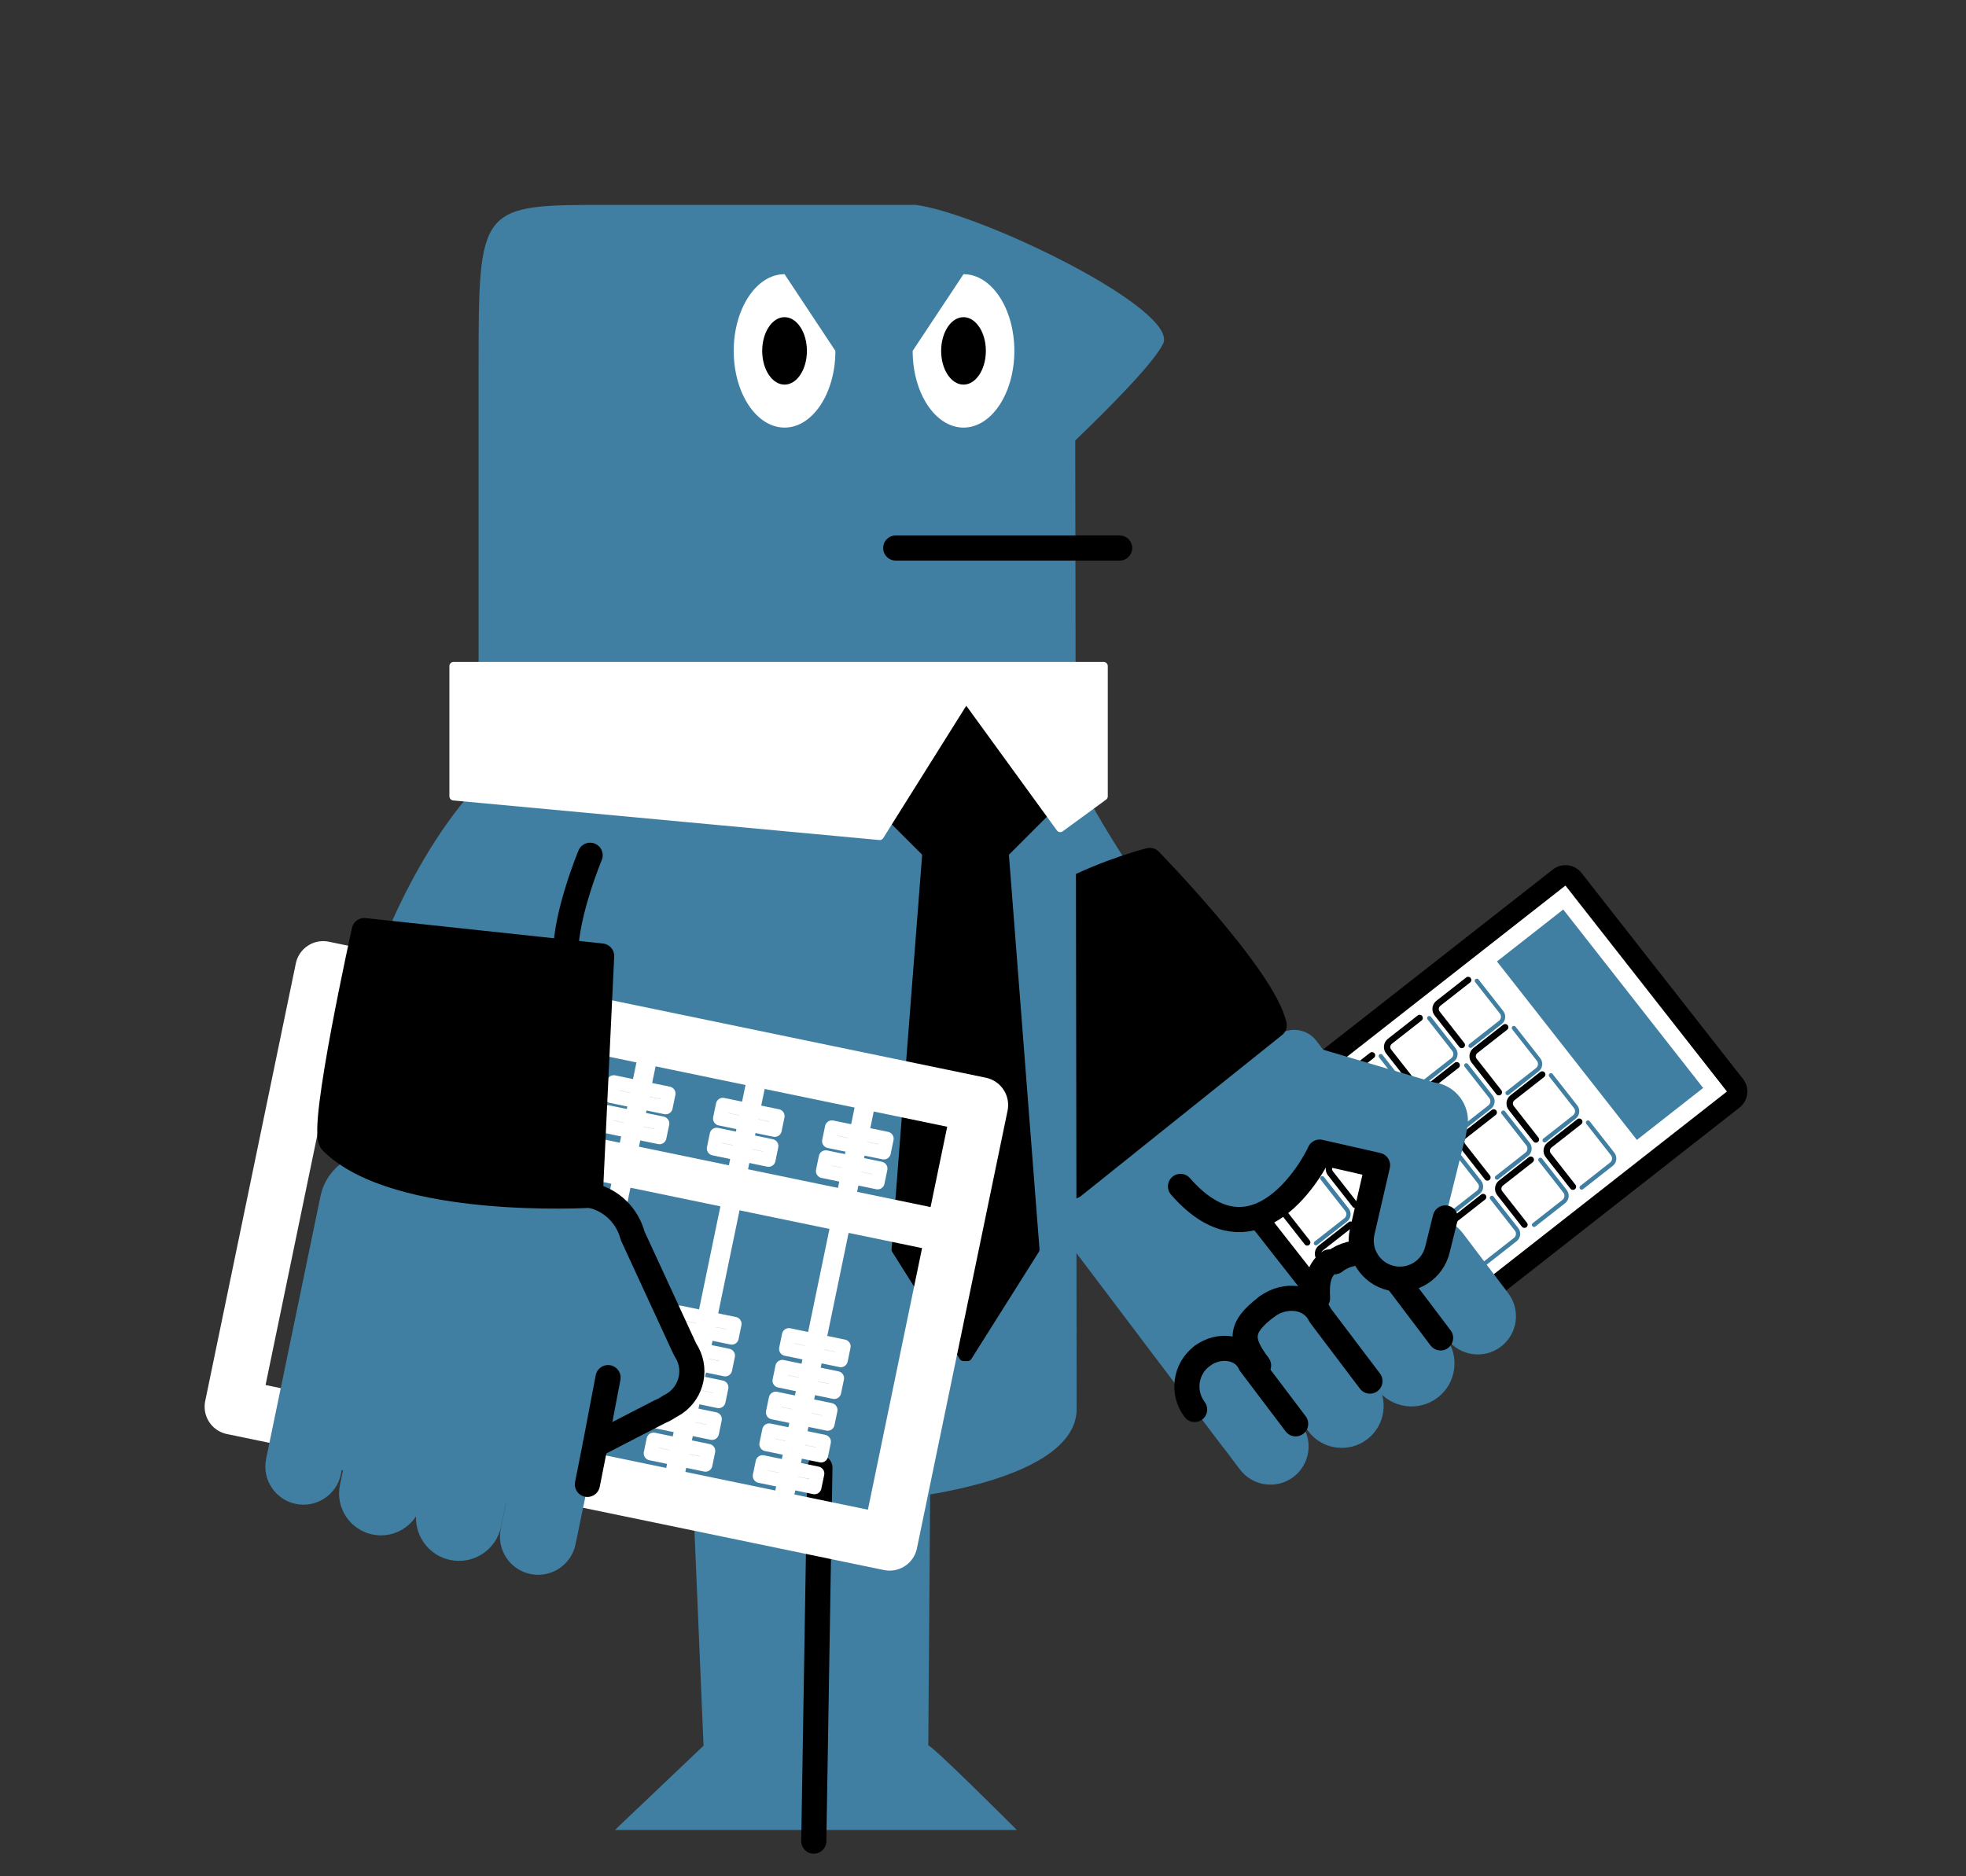 <?xml version="1.0" encoding="UTF-8" standalone="no"?>
<!-- Created with Inkscape (http://www.inkscape.org/) -->

<svg
   xmlns:dc="http://purl.org/dc/elements/1.1/"
   xmlns:cc="http://creativecommons.org/ns#"
   xmlns:rdf="http://www.w3.org/1999/02/22-rdf-syntax-ns#"
   xmlns:svg="http://www.w3.org/2000/svg"
   xmlns="http://www.w3.org/2000/svg"
   version="1.1"
   width="880"
   height="840"
   id="svg2985"
   xml:space="preserve"><rect width="100%" height="100%" fill="#333333" stroke="none"/><defs
     id="defs2989"><clipPath
       id="clipPath2999"><path
         d="m 0,590.528 552.428,0 L 552.428,0 0,0 0,590.528 z"
         id="path3001" /></clipPath></defs><g
     transform="matrix(1.25,0,0,-1.25,35.593,832.881)"
     id="g2993"><g
       transform="translate(44.8,2.4)"
       id="g2995"><g
         clip-path="url(#clipPath2999)"
         id="g2997"><g
           transform="translate(297.463,410.882)"
           id="g3003"><path
             d="M 0,0 C 0,0 24.445,-66.927 81.275,-116.877 67.087,-121.415 11.798,-169.375 11.798,-169.375 -56.253,-93.491 -58.166,-22.937 -25.719,0 -9.503,11.463 0,0 0,0"
             id="path3005"
             style="fill:#407fa2;fill-opacity:1;fill-rule:nonzero;stroke:none" /></g><g
           transform="translate(297.463,410.882)"
           id="g3007"><path
             d="M 0,0 C 0,0 24.445,-66.927 81.275,-116.877 67.087,-121.415 11.798,-169.375 11.798,-169.375 -56.253,-93.491 -58.166,-22.937 -25.719,0 -9.503,11.463 0,0 0,0 z"
             id="path3009"
             style="fill:none;stroke:#407fa2;stroke-width:6;stroke-linecap:butt;stroke-linejoin:round;stroke-miterlimit:10;stroke-opacity:1;stroke-dasharray:none" /></g><g
           transform="translate(455.052,215.774)"
           id="g3011"><path
             d="m 0,0 c 3.316,-4.388 2.438,-10.691 -1.95,-14.007 l -75.314,-56.908 c -4.388,-3.315 -10.691,-2.438 -14.007,1.95 L -148.179,6.35 c -3.316,4.387 -2.438,10.691 1.95,14.006 l 75.316,56.909 c 4.388,3.316 10.691,2.439 14.006,-1.95 L 0,0 z"
             id="path3013"
             style="fill:#407fa2;fill-opacity:1;fill-rule:nonzero;stroke:none" /></g><g
           transform="translate(421.922,172.75)"
           id="g3015"><path
             d="m 0,0 c -1.084,0 -2.158,0.48 -2.879,1.399 l -57.822,73.769 c -0.598,0.764 -0.868,1.732 -0.752,2.694 0.117,0.962 0.611,1.839 1.374,2.437 L 63.12,176.866 c 0.647,0.507 1.442,0.779 2.255,0.779 0.146,0 0.292,-0.009 0.439,-0.027 0.962,-0.116 1.839,-0.61 2.437,-1.373 l 57.822,-73.77 c 1.245,-1.589 0.967,-3.886 -0.622,-5.131 L 2.252,0.778 C 1.583,0.254 0.789,0 0,0"
             id="path3017"
             style="fill:#ffffff;fill-opacity:1;fill-rule:nonzero;stroke:none" /></g><g
           transform="translate(487.297,354.049)"
           id="g3019"><path
             d="m 0,0 c -1.626,0 -3.216,-0.543 -4.509,-1.557 l -123.199,-96.567 c -1.526,-1.196 -2.514,-2.949 -2.747,-4.873 -0.233,-1.924 0.308,-3.863 1.503,-5.388 l 57.823,-73.769 c 1.441,-1.839 3.588,-2.801 5.757,-2.801 1.578,0 3.166,0.509 4.504,1.558 l 123.199,96.565 c 3.177,2.49 3.734,7.084 1.244,10.261 L 5.753,-2.8 C 4.557,-1.274 2.804,-0.286 0.879,-0.053 0.586,-0.018 0.292,0 0,0 M 0,-7.309 57.822,-81.08 -65.377,-177.645 -123.199,-103.876 0,-7.309"
             id="path3021"
             style="fill:#000000;fill-opacity:1;fill-rule:nonzero;stroke:none" /></g><g
           transform="translate(461.164,319.753)"
           id="g3023"><path
             d="M 0,0 51.508,-65.714 77.044,-45.699 25.536,20.016 0,0 z"
             id="path3025"
             style="fill:#407fa2;fill-opacity:1;fill-rule:nonzero;stroke:none" /></g><g
           transform="translate(461.164,319.753)"
           id="g3027"><path
             d="M 0,0 51.508,-65.714 77.044,-45.699 25.536,20.016 0,0 z"
             id="path3029"
             style="fill:none;stroke:#ffffff;stroke-width:2.285;stroke-linecap:round;stroke-linejoin:round;stroke-miterlimit:10;stroke-opacity:1;stroke-dasharray:none" /></g><g
           transform="translate(452.446,312.921)"
           id="g3031"><path
             d="m 0,0 -10.66,-8.355 c -1.124,-0.88 -1.322,-2.52 -0.442,-3.645 l 8.841,-11.279"
             id="path3033"
             style="fill:none;stroke:#000000;stroke-width:2.285;stroke-linecap:round;stroke-linejoin:miter;stroke-miterlimit:10;stroke-opacity:1;stroke-dasharray:none" /></g><g
           transform="translate(465.709,295.998)"
           id="g3035"><path
             d="m 0,0 -10.659,-8.355 c -1.124,-0.879 -1.323,-2.519 -0.442,-3.643 l 8.84,-11.278"
             id="path3037"
             style="fill:none;stroke:#000000;stroke-width:2.285;stroke-linecap:round;stroke-linejoin:miter;stroke-miterlimit:10;stroke-opacity:1;stroke-dasharray:none" /></g><g
           transform="translate(478.973,279.079)"
           id="g3039"><path
             d="m 0,0 -10.66,-8.355 c -1.124,-0.88 -1.322,-2.52 -0.442,-3.644 l 8.841,-11.28"
             id="path3041"
             style="fill:none;stroke:#000000;stroke-width:2.285;stroke-linecap:round;stroke-linejoin:miter;stroke-miterlimit:10;stroke-opacity:1;stroke-dasharray:none" /></g><g
           transform="translate(492.235,262.156)"
           id="g3043"><path
             d="m 0,0 -10.66,-8.357 c -1.124,-0.88 -1.323,-2.519 -0.442,-3.642 l 8.841,-11.278"
             id="path3045"
             style="fill:none;stroke:#000000;stroke-width:2.285;stroke-linecap:round;stroke-linejoin:miter;stroke-miterlimit:10;stroke-opacity:1;stroke-dasharray:none" /></g><g
           transform="translate(435.084,299.312)"
           id="g3047"><path
             d="m 0,0 -10.662,-8.357 c -1.123,-0.881 -1.322,-2.52 -0.442,-3.644 l 8.841,-11.28"
             id="path3049"
             style="fill:none;stroke:#000000;stroke-width:2.285;stroke-linecap:round;stroke-linejoin:miter;stroke-miterlimit:10;stroke-opacity:1;stroke-dasharray:none" /></g><g
           transform="translate(448.347,282.389)"
           id="g3051"><path
             d="m 0,0 -10.661,-8.357 c -1.124,-0.88 -1.322,-2.519 -0.442,-3.643 l 8.84,-11.278"
             id="path3053"
             style="fill:none;stroke:#000000;stroke-width:2.285;stroke-linecap:round;stroke-linejoin:miter;stroke-miterlimit:10;stroke-opacity:1;stroke-dasharray:none" /></g><g
           transform="translate(461.61,265.469)"
           id="g3055"><path
             d="m 0,0 -10.662,-8.357 c -1.124,-0.88 -1.322,-2.519 -0.442,-3.643 l 8.841,-11.281"
             id="path3057"
             style="fill:none;stroke:#000000;stroke-width:2.285;stroke-linecap:round;stroke-linejoin:miter;stroke-miterlimit:10;stroke-opacity:1;stroke-dasharray:none" /></g><g
           transform="translate(474.873,248.547)"
           id="g3059"><path
             d="m 0,0 -10.662,-8.357 c -1.123,-0.879 -1.322,-2.519 -0.441,-3.643 l 8.839,-11.279"
             id="path3061"
             style="fill:none;stroke:#000000;stroke-width:2.285;stroke-linecap:round;stroke-linejoin:miter;stroke-miterlimit:10;stroke-opacity:1;stroke-dasharray:none" /></g><g
           transform="translate(418.029,285.944)"
           id="g3063"><path
             d="m 0,0 -10.66,-8.355 c -1.123,-0.881 -1.322,-2.52 -0.442,-3.644 l 8.841,-11.279"
             id="path3065"
             style="fill:none;stroke:#000000;stroke-width:2.285;stroke-linecap:round;stroke-linejoin:miter;stroke-miterlimit:10;stroke-opacity:1;stroke-dasharray:none" /></g><g
           transform="translate(431.293,269.022)"
           id="g3067"><path
             d="m 0,0 -10.66,-8.355 c -1.123,-0.881 -1.322,-2.52 -0.442,-3.644 l 8.84,-11.279"
             id="path3069"
             style="fill:none;stroke:#000000;stroke-width:2.285;stroke-linecap:round;stroke-linejoin:miter;stroke-miterlimit:10;stroke-opacity:1;stroke-dasharray:none" /></g><g
           transform="translate(444.556,252.102)"
           id="g3071"><path
             d="m 0,0 -10.66,-8.354 c -1.124,-0.881 -1.322,-2.522 -0.442,-3.645 l 8.841,-11.28"
             id="path3073"
             style="fill:none;stroke:#000000;stroke-width:2.285;stroke-linecap:round;stroke-linejoin:miter;stroke-miterlimit:10;stroke-opacity:1;stroke-dasharray:none" /></g><g
           transform="translate(457.819,235.182)"
           id="g3075"><path
             d="m 0,0 -10.66,-8.357 c -1.124,-0.88 -1.322,-2.519 -0.442,-3.643 l 8.841,-11.278"
             id="path3077"
             style="fill:none;stroke:#000000;stroke-width:2.285;stroke-linecap:round;stroke-linejoin:miter;stroke-miterlimit:10;stroke-opacity:1;stroke-dasharray:none" /></g><g
           transform="translate(458.683,211.608)"
           id="g3079"><path
             d="m 0,0 10.661,8.357 c 1.123,0.881 1.322,2.521 0.441,3.645 L 2.261,23.28"
             id="path3081"
             style="fill:none;stroke:#407fa2;stroke-width:1.523;stroke-linecap:round;stroke-linejoin:miter;stroke-miterlimit:10;stroke-opacity:1;stroke-dasharray:none" /></g><g
           transform="translate(445.419,228.532)"
           id="g3083"><path
             d="m 0,0 10.66,8.354 c 1.124,0.88 1.323,2.521 0.442,3.644 l -8.84,11.281"
             id="path3085"
             style="fill:none;stroke:#407fa2;stroke-width:1.523;stroke-linecap:round;stroke-linejoin:miter;stroke-miterlimit:10;stroke-opacity:1;stroke-dasharray:none" /></g><g
           transform="translate(432.157,245.453)"
           id="g3087"><path
             d="m 0,0 10.66,8.357 c 1.124,0.88 1.322,2.519 0.442,3.642 L 2.26,23.277"
             id="path3089"
             style="fill:none;stroke:#407fa2;stroke-width:1.523;stroke-linecap:round;stroke-linejoin:miter;stroke-miterlimit:10;stroke-opacity:1;stroke-dasharray:none" /></g><g
           transform="translate(418.893,262.373)"
           id="g3091"><path
             d="m 0,0 10.661,8.356 c 1.124,0.881 1.322,2.52 0.442,3.644 L 2.262,23.281"
             id="path3093"
             style="fill:none;stroke:#407fa2;stroke-width:1.523;stroke-linecap:round;stroke-linejoin:miter;stroke-miterlimit:10;stroke-opacity:1;stroke-dasharray:none" /></g><g
           transform="translate(400.983,272.582)"
           id="g3095"><path
             d="m 0,0 -10.661,-8.356 c -1.123,-0.881 -1.322,-2.52 -0.442,-3.644 l 8.842,-11.279"
             id="path3097"
             style="fill:none;stroke:#000000;stroke-width:2.285;stroke-linecap:round;stroke-linejoin:miter;stroke-miterlimit:10;stroke-opacity:1;stroke-dasharray:none" /></g><g
           transform="translate(414.246,255.662)"
           id="g3099"><path
             d="m 0,0 -10.66,-8.354 c -1.124,-0.88 -1.322,-2.52 -0.442,-3.644 l 8.841,-11.282"
             id="path3101"
             style="fill:none;stroke:#000000;stroke-width:2.285;stroke-linecap:round;stroke-linejoin:miter;stroke-miterlimit:10;stroke-opacity:1;stroke-dasharray:none" /></g><g
           transform="translate(427.509,238.74)"
           id="g3103"><path
             d="m 0,0 -10.66,-8.354 c -1.123,-0.881 -1.322,-2.522 -0.442,-3.645 l 8.841,-11.28"
             id="path3105"
             style="fill:none;stroke:#000000;stroke-width:2.285;stroke-linecap:round;stroke-linejoin:miter;stroke-miterlimit:10;stroke-opacity:1;stroke-dasharray:none" /></g><g
           transform="translate(440.772,221.817)"
           id="g3107"><path
             d="m 0,0 -10.66,-8.355 c -1.123,-0.881 -1.322,-2.52 -0.442,-3.645 l 8.841,-11.276"
             id="path3109"
             style="fill:none;stroke:#000000;stroke-width:2.285;stroke-linecap:round;stroke-linejoin:miter;stroke-miterlimit:10;stroke-opacity:1;stroke-dasharray:none" /></g><g
           transform="translate(441.636,198.248)"
           id="g3111"><path
             d="m 0,0 10.661,8.357 c 1.123,0.881 1.322,2.521 0.441,3.644 L 2.261,23.279"
             id="path3113"
             style="fill:none;stroke:#407fa2;stroke-width:1.523;stroke-linecap:round;stroke-linejoin:miter;stroke-miterlimit:10;stroke-opacity:1;stroke-dasharray:none" /></g><g
           transform="translate(428.372,215.17)"
           id="g3115"><path
             d="m 0,0 10.661,8.356 c 1.123,0.881 1.322,2.52 0.442,3.644 L 2.262,23.279"
             id="path3117"
             style="fill:none;stroke:#407fa2;stroke-width:1.523;stroke-linecap:round;stroke-linejoin:miter;stroke-miterlimit:10;stroke-opacity:1;stroke-dasharray:none" /></g><g
           transform="translate(415.11,232.091)"
           id="g3119"><path
             d="m 0,0 10.661,8.355 c 1.123,0.88 1.322,2.52 0.442,3.643 l -8.842,11.28"
             id="path3121"
             style="fill:none;stroke:#407fa2;stroke-width:1.523;stroke-linecap:round;stroke-linejoin:miter;stroke-miterlimit:10;stroke-opacity:1;stroke-dasharray:none" /></g><g
           transform="translate(401.846,249.012)"
           id="g3123"><path
             d="m 0,0 10.662,8.357 c 1.123,0.881 1.321,2.521 0.441,3.644 L 2.26,23.279"
             id="path3125"
             style="fill:none;stroke:#407fa2;stroke-width:1.523;stroke-linecap:round;stroke-linejoin:miter;stroke-miterlimit:10;stroke-opacity:1;stroke-dasharray:none" /></g><g
           transform="translate(383.82,259.129)"
           id="g3127"><path
             d="m 0,0 -10.661,-8.355 c -1.123,-0.879 -1.322,-2.519 -0.442,-3.644 l 8.843,-11.278"
             id="path3129"
             style="fill:none;stroke:#000000;stroke-width:2.285;stroke-linecap:round;stroke-linejoin:miter;stroke-miterlimit:10;stroke-opacity:1;stroke-dasharray:none" /></g><g
           transform="translate(397.084,242.209)"
           id="g3131"><path
             d="m 0,0 -10.661,-8.356 c -1.123,-0.881 -1.322,-2.522 -0.442,-3.645 l 8.841,-11.278"
             id="path3133"
             style="fill:none;stroke:#000000;stroke-width:2.285;stroke-linecap:round;stroke-linejoin:miter;stroke-miterlimit:10;stroke-opacity:1;stroke-dasharray:none" /></g><g
           transform="translate(410.346,225.289)"
           id="g3135"><path
             d="m 0,0 -10.661,-8.357 c -1.123,-0.881 -1.322,-2.521 -0.441,-3.645 l 8.84,-11.277"
             id="path3137"
             style="fill:none;stroke:#000000;stroke-width:2.285;stroke-linecap:round;stroke-linejoin:miter;stroke-miterlimit:10;stroke-opacity:1;stroke-dasharray:none" /></g><g
           transform="translate(423.608,208.365)"
           id="g3139"><path
             d="m 0,0 -10.66,-8.356 c -1.123,-0.881 -1.322,-2.52 -0.442,-3.644 l 8.841,-11.277"
             id="path3141"
             style="fill:none;stroke:#000000;stroke-width:2.285;stroke-linecap:round;stroke-linejoin:miter;stroke-miterlimit:10;stroke-opacity:1;stroke-dasharray:none" /></g><g
           transform="translate(424.473,184.795)"
           id="g3143"><path
             d="m 0,0 10.66,8.356 c 1.123,0.881 1.322,2.52 0.442,3.644 l -8.84,11.279"
             id="path3145"
             style="fill:none;stroke:#407fa2;stroke-width:1.523;stroke-linecap:round;stroke-linejoin:miter;stroke-miterlimit:10;stroke-opacity:1;stroke-dasharray:none" /></g><g
           transform="translate(411.209,201.719)"
           id="g3147"><path
             d="m 0,0 10.661,8.356 c 1.123,0.881 1.322,2.52 0.441,3.643 L 2.261,23.277"
             id="path3149"
             style="fill:none;stroke:#407fa2;stroke-width:1.523;stroke-linecap:round;stroke-linejoin:miter;stroke-miterlimit:10;stroke-opacity:1;stroke-dasharray:none" /></g><g
           transform="translate(397.947,218.637)"
           id="g3151"><path
             d="m 0,0 10.661,8.356 c 1.123,0.881 1.322,2.522 0.442,3.645 L 2.26,23.281"
             id="path3153"
             style="fill:none;stroke:#407fa2;stroke-width:1.523;stroke-linecap:round;stroke-linejoin:miter;stroke-miterlimit:10;stroke-opacity:1;stroke-dasharray:none" /></g><g
           transform="translate(384.684,235.56)"
           id="g3155"><path
             d="m 0,0 10.66,8.355 c 1.123,0.881 1.322,2.522 0.442,3.645 L 2.261,23.279"
             id="path3157"
             style="fill:none;stroke:#407fa2;stroke-width:1.523;stroke-linecap:round;stroke-linejoin:miter;stroke-miterlimit:10;stroke-opacity:1;stroke-dasharray:none" /></g><g
           transform="translate(476.047,225.221)"
           id="g3159"><path
             d="m 0,0 10.662,8.356 c 1.123,0.881 1.322,2.521 0.441,3.645 L 2.262,23.279"
             id="path3161"
             style="fill:none;stroke:#407fa2;stroke-width:1.523;stroke-linecap:round;stroke-linejoin:miter;stroke-miterlimit:10;stroke-opacity:1;stroke-dasharray:none" /></g><g
           transform="translate(462.782,242.142)"
           id="g3163"><path
             d="m 0,0 10.661,8.357 c 1.124,0.881 1.322,2.52 0.442,3.644 L 2.262,23.279"
             id="path3165"
             style="fill:none;stroke:#407fa2;stroke-width:1.523;stroke-linecap:round;stroke-linejoin:miter;stroke-miterlimit:10;stroke-opacity:1;stroke-dasharray:none" /></g><g
           transform="translate(449.521,259.062)"
           id="g3167"><path
             d="m 0,0 10.662,8.357 c 1.123,0.88 1.322,2.52 0.441,3.644 L 2.261,23.278"
             id="path3169"
             style="fill:none;stroke:#407fa2;stroke-width:1.523;stroke-linecap:round;stroke-linejoin:miter;stroke-miterlimit:10;stroke-opacity:1;stroke-dasharray:none" /></g><g
           transform="translate(436.257,275.983)"
           id="g3171"><path
             d="m 0,0 10.662,8.357 c 1.123,0.881 1.322,2.52 0.441,3.643 L 2.262,23.279"
             id="path3173"
             style="fill:none;stroke:#407fa2;stroke-width:1.523;stroke-linecap:round;stroke-linejoin:miter;stroke-miterlimit:10;stroke-opacity:1;stroke-dasharray:none" /></g><g
           transform="translate(493.099,238.586)"
           id="g3175"><path
             d="m 0,0 10.661,8.356 c 1.123,0.881 1.322,2.52 0.442,3.644 L 2.261,23.279"
             id="path3177"
             style="fill:none;stroke:#407fa2;stroke-width:1.523;stroke-linecap:round;stroke-linejoin:miter;stroke-miterlimit:10;stroke-opacity:1;stroke-dasharray:none" /></g><g
           transform="translate(479.835,255.509)"
           id="g3179"><path
             d="m 0,0 10.66,8.354 c 1.124,0.88 1.323,2.521 0.442,3.644 L 2.261,23.276"
             id="path3181"
             style="fill:none;stroke:#407fa2;stroke-width:1.523;stroke-linecap:round;stroke-linejoin:miter;stroke-miterlimit:10;stroke-opacity:1;stroke-dasharray:none" /></g><g
           transform="translate(466.573,272.428)"
           id="g3183"><path
             d="m 0,0 10.66,8.356 c 1.123,0.881 1.322,2.52 0.442,3.644 L 2.26,23.279"
             id="path3185"
             style="fill:none;stroke:#407fa2;stroke-width:1.523;stroke-linecap:round;stroke-linejoin:miter;stroke-miterlimit:10;stroke-opacity:1;stroke-dasharray:none" /></g><g
           transform="translate(453.309,289.35)"
           id="g3187"><path
             d="m 0,0 10.661,8.356 c 1.124,0.881 1.322,2.521 0.441,3.645 L 2.261,23.279"
             id="path3189"
             style="fill:none;stroke:#407fa2;stroke-width:1.523;stroke-linecap:round;stroke-linejoin:miter;stroke-miterlimit:10;stroke-opacity:1;stroke-dasharray:none" /></g><g
           transform="translate(388.28,284.358)"
           id="g3191"><path
             d="m 0,0 -44.72,-37.159 c 0,0 6.875,-10.695 13.607,-14.818 6.733,-4.121 30.416,-10.372 43.817,23.418 C 13.566,-7.604 0,0 0,0"
             id="path3193"
             style="fill:#407fa2;fill-opacity:1;fill-rule:nonzero;stroke:none" /></g><g
           transform="translate(466.814,200.718)"
           id="g3195"><path
             d="m 0,0 c 4.549,-6.023 3.354,-14.599 -2.67,-19.15 -6.025,-4.55 -14.598,-3.357 -19.151,2.666 L -38.055,5.003 c -4.552,6.024 -3.363,14.595 2.663,19.148 6.027,4.554 14.6,3.36 19.149,-2.667 L 0,0 z"
             id="path3197"
             style="fill:#407fa2;fill-opacity:1;fill-rule:nonzero;stroke:none" /></g><g
           transform="translate(419.165,169.382)"
           id="g3199"><path
             d="m 0,0 c 4.991,-6.607 3.681,-16.021 -2.931,-21.013 -6.61,-4.994 -16.018,-3.685 -21.017,2.928 L -41.762,5.492 c -4.996,6.61 -3.691,16.019 2.924,21.013 6.613,5 16.022,3.689 21.014,-2.927 L 0,0 z"
             id="path3201"
             style="fill:#407fa2;fill-opacity:1;fill-rule:nonzero;stroke:none" /></g><g
           transform="translate(392.558,154.082)"
           id="g3203"><path
             d="m 0,0 c 4.548,-6.023 3.353,-14.599 -2.668,-19.149 -6.026,-4.553 -14.599,-3.357 -19.152,2.668 L -38.053,5.004 c -4.553,6.022 -3.363,14.596 2.662,19.147 6.028,4.556 14.6,3.363 19.148,-2.668 L 0,0 z"
             id="path3205"
             style="fill:#407fa2;fill-opacity:1;fill-rule:nonzero;stroke:none" /></g><g
           transform="translate(357.167,178.233)"
           id="g3207"><path
             d="M 0,0 C 6.027,4.556 14.6,3.362 17.271,-2.791 L 33.514,-24.274"
             id="path3209"
             style="fill:none;stroke:#000000;stroke-width:9;stroke-linecap:round;stroke-linejoin:round;stroke-miterlimit:10;stroke-opacity:1;stroke-dasharray:none" /></g><g
           transform="translate(444.457,184.857)"
           id="g3211"><path
             d="m 0,0 c 5.122,-6.78 3.78,-16.438 -3.005,-21.562 -6.783,-5.125 -16.437,-3.782 -21.563,3.002 L -42.849,5.634 c -5.126,6.782 -3.783,16.434 3.001,21.56 6.788,5.13 16.439,3.784 21.559,-3.004 L 0,0 z"
             id="path3213"
             style="fill:#407fa2;fill-opacity:1;fill-rule:nonzero;stroke:none" /></g><g
           transform="translate(354.504,159.086)"
           id="g3215"><path
             d="M 0,0 C -4.553,6.022 -3.363,14.596 2.663,19.147"
             id="path3217"
             style="fill:none;stroke:#000000;stroke-width:9;stroke-linecap:round;stroke-linejoin:round;stroke-miterlimit:10;stroke-opacity:1;stroke-dasharray:none" /></g><g
           transform="translate(380.327,195.887)"
           id="g3219"><path
             d="M 0,0 C 6.613,5 16.022,3.689 19.137,-3.051 L 36.961,-26.627"
             id="path3221"
             style="fill:none;stroke:#000000;stroke-width:9;stroke-linecap:round;stroke-linejoin:round;stroke-miterlimit:10;stroke-opacity:1;stroke-dasharray:none" /></g><g
           transform="translate(377.403,174.874)"
           id="g3223"><path
             d="M 0,0 C -6.656,8.807 -7.037,13.493 2.924,21.013"
             id="path3225"
             style="fill:none;stroke:#000000;stroke-width:9;stroke-linecap:round;stroke-linejoin:round;stroke-miterlimit:10;stroke-opacity:1;stroke-dasharray:none" /></g><g
           transform="translate(404.609,212.052)"
           id="g3227"><path
             d="M 0,0 C 6.788,5.13 16.439,3.783 19.682,-3.127 L 37.971,-27.32"
             id="path3229"
             style="fill:none;stroke:#000000;stroke-width:9;stroke-linecap:round;stroke-linejoin:round;stroke-miterlimit:10;stroke-opacity:1;stroke-dasharray:none" /></g><g
           transform="translate(398.517,198.94)"
           id="g3231"><path
             d="m 0,0 c -0.262,4.935 -0.023,9.782 4.217,12.988 l 1.876,0.123"
             id="path3233"
             style="fill:none;stroke:#000000;stroke-width:9;stroke-linecap:round;stroke-linejoin:round;stroke-miterlimit:10;stroke-opacity:1;stroke-dasharray:none" /></g><g
           transform="translate(441.609,275.983)"
           id="g3235"><path
             d="m 0,0 c 7.455,-1.692 12.122,-9.114 10.426,-16.565 l -0.218,-0.969 c -0.072,-0.624 -0.167,-1.247 -0.312,-1.871 -0.14,-0.625 -0.321,-1.229 -0.526,-1.82 l -9.487,-38.227 c -1.694,-7.456 -9.111,-12.127 -16.564,-10.426 -7.458,1.69 -12.125,9.108 -10.432,16.565 l 5.514,23.899 -20.716,4.705 c -9.016,2.056 -14.665,11.028 -12.613,20.041 2.048,9.022 -0.369,20.228 8.643,18.179 L -2.718,0.632 C -2.217,0.519 -1.73,0.375 -1.249,0.222 -0.834,0.163 -0.417,0.096 0,0"
             id="path3237"
             style="fill:#407fa2;fill-opacity:1;fill-rule:nonzero;stroke:none" /></g><g
           transform="translate(444.263,227.692)"
           id="g3239"><path
             d="m 0,0 -2.771,-11.161 c -1.694,-7.456 -9.111,-12.127 -16.564,-10.426 -7.458,1.69 -12.125,9.108 -10.432,16.566 l 5.514,23.898 -20.716,4.705 c -1.699,-4.115 -22.765,-43.335 -49.85,-12.284"
             id="path3241"
             style="fill:none;stroke:#000000;stroke-width:9;stroke-linecap:round;stroke-linejoin:round;stroke-miterlimit:10;stroke-opacity:1;stroke-dasharray:none" /></g><g
           transform="translate(383.01,296.716)"
           id="g3243"><path
             d="m 0,0 c 0,0 -60.723,-48.639 -71.998,-57.652 -19.267,-2.012 -39.988,42.472 -37.36,67.198 6.4,35.02 64.802,49.477 64.802,49.477 0,0 40.588,-41.582 44.556,-59.023"
             id="path3245"
             style="fill:#000000;fill-opacity:1;fill-rule:nonzero;stroke:none" /></g><g
           transform="translate(383.01,296.716)"
           id="g3247"><path
             d="m 0,0 c 0,0 -60.723,-48.639 -71.998,-57.652 -19.267,-2.012 -39.988,42.472 -37.36,67.198 6.4,35.02 64.802,49.477 64.802,49.477 0,0 40.588,-41.582 44.556,-59.023 z"
             id="path3249"
             style="fill:none;stroke:#000000;stroke-width:9;stroke-linecap:round;stroke-linejoin:round;stroke-miterlimit:10;stroke-opacity:1;stroke-dasharray:none" /></g><g
           transform="translate(144.648,590.528)"
           id="g3251"><path
             d="m 0,0 110.07,0 c 24.241,-3.379 94.615,-37.705 88.462,-49.832 -3.586,-7.064 -19.093,-22.703 -31.428,-34.545 0,0 0.505,-299.237 0.505,-346.899 0,-47.663 -214.152,-44.582 -214.152,0 l 0,372.354 C -46.543,0 -46.543,0 0,0"
             id="path3253"
             style="fill:#407fa2;fill-opacity:1;fill-rule:nonzero;stroke:none" /></g><g
           transform="translate(253.539,538.231)"
           id="g3255"><path
             d="m 0,0 c 0,-15.171 8.15,-27.471 18.205,-27.471 10.054,0 18.205,12.3 18.205,27.471 0,15.172 -8.151,27.472 -18.205,27.472 L 0,0 z"
             id="path3257"
             style="fill:#ffffff;fill-opacity:1;fill-rule:nonzero;stroke:none" /></g><g
           transform="translate(263.739,538.231)"
           id="g3259"><path
             d="m 0,0 c 0,-6.669 3.583,-12.078 8.005,-12.078 4.42,0 8.004,5.409 8.004,12.078 0,6.67 -3.584,12.078 -8.004,12.078 C 3.583,12.078 0,6.67 0,0"
             id="path3261"
             style="fill:#000000;fill-opacity:1;fill-rule:nonzero;stroke:none" /></g><g
           transform="translate(249.525,416.848)"
           id="g3263"><path
             d="m 0,0 45.893,0 5.31,-44.216 -14.215,-14.22 -28.083,0 -14.214,14.22 L 0,0 z"
             id="path3265"
             style="fill:#000000;fill-opacity:1;fill-rule:nonzero;stroke:none" /></g><g
           transform="translate(249.525,416.848)"
           id="g3267"><path
             d="m 0,0 45.893,0 5.31,-44.216 -14.215,-14.22 -28.083,0 -14.214,14.22 L 0,0 z"
             id="path3269"
             style="fill:none;stroke:#000000;stroke-width:3;stroke-linecap:butt;stroke-linejoin:round;stroke-miterlimit:10;stroke-opacity:1;stroke-dasharray:none" /></g><g
           transform="translate(271.685,177.946)"
           id="g3271"><path
             d="m 0,0 -24.208,38.398 10.953,141.245 28.083,0 L 25.777,38.398 1.573,0 0,0 z"
             id="path3273"
             style="fill:#000000;fill-opacity:1;fill-rule:nonzero;stroke:none" /></g><g
           transform="translate(271.685,177.946)"
           id="g3275"><path
             d="m 0,0 -24.208,38.398 10.953,141.245 28.083,0 L 25.777,38.398 1.573,0 0,0 z"
             id="path3277"
             style="fill:none;stroke:#000000;stroke-width:3;stroke-linecap:round;stroke-linejoin:round;stroke-miterlimit:10;stroke-opacity:1;stroke-dasharray:none" /></g><g
           transform="translate(189.461,538.231)"
           id="g3279"><path
             d="m 0,0 c 0,-15.171 8.15,-27.471 18.205,-27.471 10.054,0 18.204,12.3 18.204,27.471 L 18.205,27.472 C 8.15,27.472 0,15.172 0,0"
             id="path3281"
             style="fill:#ffffff;fill-opacity:1;fill-rule:nonzero;stroke:none" /></g><g
           transform="translate(199.661,538.231)"
           id="g3283"><path
             d="m 0,0 c 0,-6.669 3.583,-12.078 8.005,-12.078 4.42,0 8.004,5.409 8.004,12.078 0,6.67 -3.584,12.078 -8.004,12.078 C 3.583,12.078 0,6.67 0,0"
             id="path3285"
             style="fill:#000000;fill-opacity:1;fill-rule:nonzero;stroke:none" /></g><g
           transform="translate(260.105,170.534)"
           id="g3287"><path
             d="m 0,0 c 0,0 -0.973,-132.635 -0.973,-131.858 0,1.547 31.727,-30.18 31.727,-30.18 l -143.932,0 31.727,30.18 L -87.021,0 0,0 z"
             id="path3289"
             style="fill:#407fa2;fill-opacity:1;fill-rule:nonzero;stroke:none" /></g><g
           transform="translate(220.324,138.257)"
           id="g3291"><path
             d="M 0,0 -2.192,-133.757"
             id="path3293"
             style="fill:none;stroke:#000000;stroke-width:9;stroke-linecap:round;stroke-linejoin:round;stroke-miterlimit:10;stroke-opacity:1;stroke-dasharray:none" /></g><g
           transform="translate(10,160.088)"
           id="g3295"><path
             d="M 0,0 235.275,-48.708 267.726,108.035 32.45,156.746 0,0 z"
             id="path3297"
             style="fill:none;stroke:#ffffff;stroke-width:20;stroke-linecap:round;stroke-linejoin:round;stroke-miterlimit:10;stroke-opacity:1;stroke-dasharray:none" /></g><g
           transform="translate(267.752,222.311)"
           id="g3299"><path
             d="M 0,0 -234.338,48.516"
             id="path3301"
             style="fill:none;stroke:#ffffff;stroke-width:15;stroke-linecap:round;stroke-linejoin:round;stroke-miterlimit:10;stroke-opacity:1;stroke-dasharray:none" /></g><g
           transform="translate(238.798,279.195)"
           id="g3303"><path
             d="M 0,0 -31.517,-152.236"
             id="path3305"
             style="fill:none;stroke:#ffffff;stroke-width:7;stroke-linecap:round;stroke-linejoin:round;stroke-miterlimit:10;stroke-opacity:1;stroke-dasharray:none" /></g><g
           transform="translate(199.742,287.281)"
           id="g3307"><path
             d="M 0,0 -31.518,-152.236"
             id="path3309"
             style="fill:none;stroke:#ffffff;stroke-width:7;stroke-linecap:round;stroke-linejoin:round;stroke-miterlimit:10;stroke-opacity:1;stroke-dasharray:none" /></g><g
           transform="translate(160.685,295.367)"
           id="g3311"><path
             d="M 0,0 -31.517,-152.238"
             id="path3313"
             style="fill:none;stroke:#ffffff;stroke-width:7;stroke-linecap:round;stroke-linejoin:round;stroke-miterlimit:10;stroke-opacity:1;stroke-dasharray:none" /></g><g
           transform="translate(121.629,303.453)"
           id="g3315"><path
             d="M 0,0 -31.517,-152.239"
             id="path3317"
             style="fill:none;stroke:#000000;stroke-width:7;stroke-linecap:round;stroke-linejoin:round;stroke-miterlimit:10;stroke-opacity:1;stroke-dasharray:none" /></g><g
           transform="translate(82.573,311.539)"
           id="g3319"><path
             d="M 0,0 -31.517,-152.238"
             id="path3321"
             style="fill:none;stroke:#000000;stroke-width:7;stroke-linecap:round;stroke-linejoin:round;stroke-miterlimit:10;stroke-opacity:1;stroke-dasharray:none" /></g><g
           transform="translate(223.609,255.199)"
           id="g3323"><path
             d="M 0,0 19.601,-4.057 20.623,0.877 1.022,4.936 0,0 z"
             id="path3325"
             style="fill:none;stroke:#ffffff;stroke-width:5;stroke-linecap:round;stroke-linejoin:round;stroke-miterlimit:10;stroke-opacity:1;stroke-dasharray:none" /></g><g
           transform="translate(221.391,244.481)"
           id="g3327"><path
             d="M 0,0 19.601,-4.058 20.622,0.877 1.021,4.936 0,0 z"
             id="path3329"
             style="fill:none;stroke:#ffffff;stroke-width:5;stroke-linecap:round;stroke-linejoin:round;stroke-miterlimit:10;stroke-opacity:1;stroke-dasharray:none" /></g><g
           transform="translate(201.141,146.666)"
           id="g3331"><path
             d="M 0,0 19.601,-4.059 20.623,0.879 1.022,4.937 0,0 z"
             id="path3333"
             style="fill:none;stroke:#ffffff;stroke-width:5;stroke-linecap:round;stroke-linejoin:round;stroke-miterlimit:10;stroke-opacity:1;stroke-dasharray:none" /></g><g
           transform="translate(198.786,135.293)"
           id="g3335"><path
             d="M 0,0 19.601,-4.06 20.623,0.875 1.021,4.932 0,0 z"
             id="path3337"
             style="fill:none;stroke:#ffffff;stroke-width:5;stroke-linecap:round;stroke-linejoin:round;stroke-miterlimit:10;stroke-opacity:1;stroke-dasharray:none" /></g><g
           transform="translate(205.85,169.416)"
           id="g3339"><path
             d="M 0,0 19.602,-4.059 20.623,0.879 1.023,4.937 0,0 z"
             id="path3341"
             style="fill:none;stroke:#ffffff;stroke-width:5;stroke-linecap:round;stroke-linejoin:round;stroke-miterlimit:10;stroke-opacity:1;stroke-dasharray:none" /></g><g
           transform="translate(208.205,180.791)"
           id="g3343"><path
             d="M 0,0 19.602,-4.059 20.622,0.877 1.021,4.936 0,0 z"
             id="path3345"
             style="fill:none;stroke:#ffffff;stroke-width:5;stroke-linecap:round;stroke-linejoin:round;stroke-miterlimit:10;stroke-opacity:1;stroke-dasharray:none" /></g><g
           transform="translate(203.496,158.043)"
           id="g3347"><path
             d="M 0,0 19.601,-4.06 20.622,0.877 1.021,4.934 0,0 z"
             id="path3349"
             style="fill:none;stroke:#ffffff;stroke-width:5;stroke-linecap:round;stroke-linejoin:round;stroke-miterlimit:10;stroke-opacity:1;stroke-dasharray:none" /></g><g
           transform="translate(162.084,154.752)"
           id="g3351"><path
             d="M 0,0 19.601,-4.057 20.623,0.878 1.022,4.936 0,0 z"
             id="path3353"
             style="fill:none;stroke:#ffffff;stroke-width:5;stroke-linecap:round;stroke-linejoin:round;stroke-miterlimit:10;stroke-opacity:1;stroke-dasharray:none" /></g><g
           transform="translate(159.73,143.377)"
           id="g3355"><path
             d="M 0,0 19.6,-4.06 20.622,0.877 1.022,4.936 0,0 z"
             id="path3357"
             style="fill:none;stroke:#ffffff;stroke-width:5;stroke-linecap:round;stroke-linejoin:round;stroke-miterlimit:10;stroke-opacity:1;stroke-dasharray:none" /></g><g
           transform="translate(166.794,177.502)"
           id="g3359"><path
             d="M 0,0 19.601,-4.06 20.623,0.877 1.023,4.936 0,0 z"
             id="path3361"
             style="fill:none;stroke:#ffffff;stroke-width:5;stroke-linecap:round;stroke-linejoin:round;stroke-miterlimit:10;stroke-opacity:1;stroke-dasharray:none" /></g><g
           transform="translate(169.149,188.877)"
           id="g3363"><path
             d="M 0,0 19.601,-4.057 20.623,0.877 1.022,4.936 0,0 z"
             id="path3365"
             style="fill:none;stroke:#ffffff;stroke-width:5;stroke-linecap:round;stroke-linejoin:round;stroke-miterlimit:10;stroke-opacity:1;stroke-dasharray:none" /></g><g
           transform="translate(164.44,166.129)"
           id="g3367"><path
             d="M 0,0 19.6,-4.059 20.622,0.875 1.022,4.934 0,0 z"
             id="path3369"
             style="fill:none;stroke:#ffffff;stroke-width:5;stroke-linecap:round;stroke-linejoin:round;stroke-miterlimit:10;stroke-opacity:1;stroke-dasharray:none" /></g><g
           transform="translate(123.028,162.836)"
           id="g3371"><path
             d="M 0,0 19.601,-4.057 20.622,0.881 1.021,4.937 0,0 z"
             id="path3373"
             style="fill:none;stroke:#ffffff;stroke-width:5;stroke-linecap:round;stroke-linejoin:round;stroke-miterlimit:10;stroke-opacity:1;stroke-dasharray:none" /></g><g
           transform="translate(120.674,151.463)"
           id="g3375"><path
             d="M 0,0 19.6,-4.057 20.622,0.876 1.021,4.934 0,0 z"
             id="path3377"
             style="fill:none;stroke:#ffffff;stroke-width:5;stroke-linecap:round;stroke-linejoin:round;stroke-miterlimit:10;stroke-opacity:1;stroke-dasharray:none" /></g><g
           transform="translate(127.738,185.588)"
           id="g3379"><path
             d="M 0,0 19.601,-4.059 20.622,0.879 1.021,4.936 0,0 z"
             id="path3381"
             style="fill:none;stroke:#ffffff;stroke-width:5;stroke-linecap:round;stroke-linejoin:round;stroke-miterlimit:10;stroke-opacity:1;stroke-dasharray:none" /></g><g
           transform="translate(130.093,196.961)"
           id="g3383"><path
             d="M 0,0 19.6,-4.057 20.622,0.878 1.021,4.937 0,0 z"
             id="path3385"
             style="fill:none;stroke:#ffffff;stroke-width:5;stroke-linecap:round;stroke-linejoin:round;stroke-miterlimit:10;stroke-opacity:1;stroke-dasharray:none" /></g><g
           transform="translate(125.383,174.214)"
           id="g3387"><path
             d="M 0,0 19.601,-4.058 20.622,0.875 1.022,4.935 0,0 z"
             id="path3389"
             style="fill:none;stroke:#ffffff;stroke-width:5;stroke-linecap:round;stroke-linejoin:round;stroke-miterlimit:10;stroke-opacity:1;stroke-dasharray:none" /></g><g
           transform="translate(83.972,170.923)"
           id="g3391"><path
             d="M 0,0 19.601,-4.058 20.622,0.88 1.021,4.936 0,0 z"
             id="path3393"
             style="fill:none;stroke:#ffffff;stroke-width:5;stroke-linecap:round;stroke-linejoin:round;stroke-miterlimit:10;stroke-opacity:1;stroke-dasharray:none" /></g><g
           transform="translate(81.617,159.548)"
           id="g3395"><path
             d="M 0,0 19.601,-4.058 20.622,0.878 1.021,4.936 0,0 z"
             id="path3397"
             style="fill:none;stroke:#ffffff;stroke-width:5;stroke-linecap:round;stroke-linejoin:round;stroke-miterlimit:10;stroke-opacity:1;stroke-dasharray:none" /></g><g
           transform="translate(88.682,193.673)"
           id="g3399"><path
             d="M 0,0 19.601,-4.058 20.622,0.878 1.021,4.936 0,0 z"
             id="path3401"
             style="fill:none;stroke:#ffffff;stroke-width:5;stroke-linecap:round;stroke-linejoin:round;stroke-miterlimit:10;stroke-opacity:1;stroke-dasharray:none" /></g><g
           transform="translate(91.037,205.048)"
           id="g3403"><path
             d="M 0,0 19.601,-4.058 20.622,0.878 1.021,4.936 0,0 z"
             id="path3405"
             style="fill:none;stroke:#ffffff;stroke-width:5;stroke-linecap:round;stroke-linejoin:round;stroke-miterlimit:10;stroke-opacity:1;stroke-dasharray:none" /></g><g
           transform="translate(86.327,182.298)"
           id="g3407"><path
             d="M 0,0 19.601,-4.056 20.622,0.878 1.021,4.934 0,0 z"
             id="path3409"
             style="fill:none;stroke:#ffffff;stroke-width:5;stroke-linecap:round;stroke-linejoin:round;stroke-miterlimit:10;stroke-opacity:1;stroke-dasharray:none" /></g><g
           transform="translate(44.916,179.007)"
           id="g3411"><path
             d="M 0,0 19.601,-4.056 20.623,0.88 1.022,4.938 0,0 z"
             id="path3413"
             style="fill:none;stroke:#ffffff;stroke-width:5;stroke-linecap:round;stroke-linejoin:round;stroke-miterlimit:10;stroke-opacity:1;stroke-dasharray:none" /></g><g
           transform="translate(42.561,167.635)"
           id="g3415"><path
             d="M 0,0 19.601,-4.057 20.623,0.875 1.021,4.933 0,0 z"
             id="path3417"
             style="fill:none;stroke:#ffffff;stroke-width:5;stroke-linecap:round;stroke-linejoin:round;stroke-miterlimit:10;stroke-opacity:1;stroke-dasharray:none" /></g><g
           transform="translate(49.626,201.757)"
           id="g3419"><path
             d="M 0,0 19.601,-4.056 20.622,0.882 1.022,4.938 0,0 z"
             id="path3421"
             style="fill:none;stroke:#ffffff;stroke-width:5;stroke-linecap:round;stroke-linejoin:round;stroke-miterlimit:10;stroke-opacity:1;stroke-dasharray:none" /></g><g
           transform="translate(51.98,213.132)"
           id="g3423"><path
             d="M 0,0 19.601,-4.056 20.622,0.88 1.021,4.936 0,0 z"
             id="path3425"
             style="fill:none;stroke:#ffffff;stroke-width:5;stroke-linecap:round;stroke-linejoin:round;stroke-miterlimit:10;stroke-opacity:1;stroke-dasharray:none" /></g><g
           transform="translate(47.27,190.385)"
           id="g3427"><path
             d="M 0,0 19.601,-4.057 20.623,0.877 1.022,4.936 0,0 z"
             id="path3429"
             style="fill:none;stroke:#ffffff;stroke-width:5;stroke-linecap:round;stroke-linejoin:round;stroke-miterlimit:10;stroke-opacity:1;stroke-dasharray:none" /></g><g
           transform="translate(184.554,263.285)"
           id="g3431"><path
             d="M 0,0 19.601,-4.059 20.623,0.877 1.022,4.936 0,0 z"
             id="path3433"
             style="fill:none;stroke:#ffffff;stroke-width:5;stroke-linecap:round;stroke-linejoin:round;stroke-miterlimit:10;stroke-opacity:1;stroke-dasharray:none" /></g><g
           transform="translate(182.335,252.567)"
           id="g3435"><path
             d="M 0,0 19.601,-4.058 20.622,0.875 1.021,4.935 0,0 z"
             id="path3437"
             style="fill:none;stroke:#ffffff;stroke-width:5;stroke-linecap:round;stroke-linejoin:round;stroke-miterlimit:10;stroke-opacity:1;stroke-dasharray:none" /></g><g
           transform="translate(145.498,271.371)"
           id="g3439"><path
             d="M 0,0 19.6,-4.059 20.622,0.877 1.022,4.936 0,0 z"
             id="path3441"
             style="fill:none;stroke:#ffffff;stroke-width:5;stroke-linecap:round;stroke-linejoin:round;stroke-miterlimit:10;stroke-opacity:1;stroke-dasharray:none" /></g><g
           transform="translate(143.278,260.651)"
           id="g3443"><path
             d="M 0,0 19.601,-4.056 20.622,0.878 1.021,4.936 0,0 z"
             id="path3445"
             style="fill:none;stroke:#ffffff;stroke-width:5;stroke-linecap:round;stroke-linejoin:round;stroke-miterlimit:10;stroke-opacity:1;stroke-dasharray:none" /></g><g
           transform="translate(106.441,279.455)"
           id="g3447"><path
             d="M 0,0 19.601,-4.057 20.622,0.879 1.021,4.935 0,0 z"
             id="path3449"
             style="fill:none;stroke:#ffffff;stroke-width:5;stroke-linecap:round;stroke-linejoin:round;stroke-miterlimit:10;stroke-opacity:1;stroke-dasharray:none" /></g><g
           transform="translate(104.223,268.74)"
           id="g3451"><path
             d="M 0,0 19.6,-4.059 20.622,0.875 1.021,4.933 0,0 z"
             id="path3453"
             style="fill:none;stroke:#ffffff;stroke-width:5;stroke-linecap:round;stroke-linejoin:round;stroke-miterlimit:10;stroke-opacity:1;stroke-dasharray:none" /></g><g
           transform="translate(67.385,287.543)"
           id="g3455"><path
             d="M 0,0 19.6,-4.06 20.622,0.877 1.021,4.934 0,0 z"
             id="path3457"
             style="fill:none;stroke:#ffffff;stroke-width:5;stroke-linecap:round;stroke-linejoin:round;stroke-miterlimit:10;stroke-opacity:1;stroke-dasharray:none" /></g><g
           transform="translate(65.166,276.824)"
           id="g3459"><path
             d="M 0,0 19.601,-4.059 20.622,0.877 1.021,4.933 0,0 z"
             id="path3461"
             style="fill:none;stroke:#ffffff;stroke-width:5;stroke-linecap:round;stroke-linejoin:round;stroke-miterlimit:10;stroke-opacity:1;stroke-dasharray:none" /></g><g
           transform="translate(22.02,141.445)"
           id="g3463"><path
             d="m 0,0 5.461,26.367 10e-4,0.002 14.018,67.709 c 1.608,7.757 7.607,13.515 14.856,15.264 -6.585,2.449 -10.828,4.184 -10.828,4.184 12.222,101.194 74.887,167.082 90.817,137.315 l 9.368,-17.512 c 0,0 -30.2,-49.392 -14.914,-137.457 l 7.304,-1.511 c 7.627,-1.581 13.323,-7.409 15.171,-14.501 l 18.215,-39.501 c 0.247,-0.451 0.461,-0.913 0.66,-1.376 0.232,-0.351 0.455,-0.708 0.657,-1.085 3.639,-6.723 1.134,-15.123 -5.588,-18.761 l -0.872,-0.474 c -0.517,-0.356 -1.048,-0.693 -1.613,-0.996 -0.563,-0.307 -1.137,-0.568 -1.714,-0.806 L 117.844,4.917 116.527,-1.438 c 0.004,-0.94 -0.084,-1.893 -0.283,-2.849 l -5.453,-26.376 c -1.533,-7.391 -8.771,-12.144 -16.162,-10.612 -7.395,1.533 -12.146,8.766 -10.615,16.162 l 1.845,8.909 -0.056,0.012 -1.678,-8.11 c -1.723,-8.319 -9.871,-13.675 -18.194,-11.951 -7.462,1.549 -12.519,8.257 -12.247,15.627 -3.278,-5.012 -9.383,-7.785 -15.6,-6.496 -8.111,1.68 -13.327,9.619 -11.648,17.736 l 1.087,5.26 -0.433,0.09 -0.313,-1.514 C 25.245,-12.94 18.008,-17.692 10.617,-16.163 3.223,-14.63 -1.529,-7.397 0,0"
             id="path3465"
             style="fill:#407fa2;fill-opacity:1;fill-rule:nonzero;stroke:none" /></g><g
           transform="translate(130.799,237.317)"
           id="g3467"><path
             d="m 0,0 7.304,-1.511 c 7.627,-1.581 13.323,-7.409 15.171,-14.501 l 18.214,-39.501 c 0.248,-0.451 0.461,-0.913 0.661,-1.376 0.232,-0.351 0.455,-0.708 0.657,-1.085 3.639,-6.723 1.134,-15.123 -5.588,-18.761 l -0.872,-0.474 c -0.518,-0.356 -1.048,-0.693 -1.613,-0.996 -0.563,-0.307 -1.137,-0.568 -1.714,-0.806 L 9.064,-90.955 6.271,-105.051"
             id="path3469"
             style="fill:none;stroke:#000000;stroke-width:9;stroke-linecap:round;stroke-linejoin:round;stroke-miterlimit:10;stroke-opacity:1;stroke-dasharray:none" /></g><g
           transform="translate(139.863,146.362)"
           id="g3471"><path
             d="M 0,0 4.599,24.145"
             id="path3473"
             style="fill:none;stroke:#000000;stroke-width:9;stroke-linecap:round;stroke-linejoin:round;stroke-miterlimit:10;stroke-opacity:1;stroke-dasharray:none" /></g><g
           transform="translate(321.908,425.339)"
           id="g3475"><path
             d="m 0,0 0,-46.623 -15.515,-11.34 -33.747,46.443 -30.912,-49.278 -152.584,14.175 0,46.623 L 0,0 z"
             id="path3477"
             style="fill:#ffffff;fill-opacity:1;fill-rule:nonzero;stroke:none" /></g><g
           transform="translate(321.908,425.339)"
           id="g3479"><path
             d="m 0,0 0,-46.623 -15.515,-11.34 -33.747,46.443 -30.912,-49.278 -152.584,14.175 0,46.623 L 0,0 z"
             id="path3481"
             style="fill:none;stroke:#ffffff;stroke-width:3;stroke-linecap:butt;stroke-linejoin:round;stroke-miterlimit:10;stroke-opacity:1;stroke-dasharray:none" /></g><g
           transform="translate(327.65,467.632)"
           id="g3483"><path
             d="M 0,0 -80.173,0"
             id="path3485"
             style="fill:none;stroke:#000000;stroke-width:9;stroke-linecap:round;stroke-linejoin:round;stroke-miterlimit:10;stroke-opacity:1;stroke-dasharray:none" /></g><g
           transform="translate(142.163,321.507)"
           id="g3487"><path
             d="m 0,0 -4.06,-85.7 c 0,0 -69.312,-4.099 -92.575,19.165 -4.185,4.184 11.637,75.639 11.637,75.639 L 0,0 z"
             id="path3489"
             style="fill:#000000;fill-opacity:1;fill-rule:nonzero;stroke:none" /></g><g
           transform="translate(142.163,321.507)"
           id="g3491"><path
             d="m 0,0 -4.06,-85.7 c 0,0 -69.312,-4.099 -92.575,19.165 -4.185,4.184 11.637,75.639 11.637,75.639 L 0,0 z"
             id="path3493"
             style="fill:none;stroke:#000000;stroke-width:9;stroke-linecap:round;stroke-linejoin:round;stroke-miterlimit:10;stroke-opacity:1;stroke-dasharray:none" /></g><g
           transform="translate(138.042,357.589)"
           id="g3495"><path
             d="M 0,0 C 0,0 -8.575,-20.573 -8.733,-34.704"
             id="path3497"
             style="fill:none;stroke:#000000;stroke-width:9;stroke-linecap:round;stroke-linejoin:round;stroke-miterlimit:10;stroke-opacity:1;stroke-dasharray:none" /></g></g></g></g></svg>